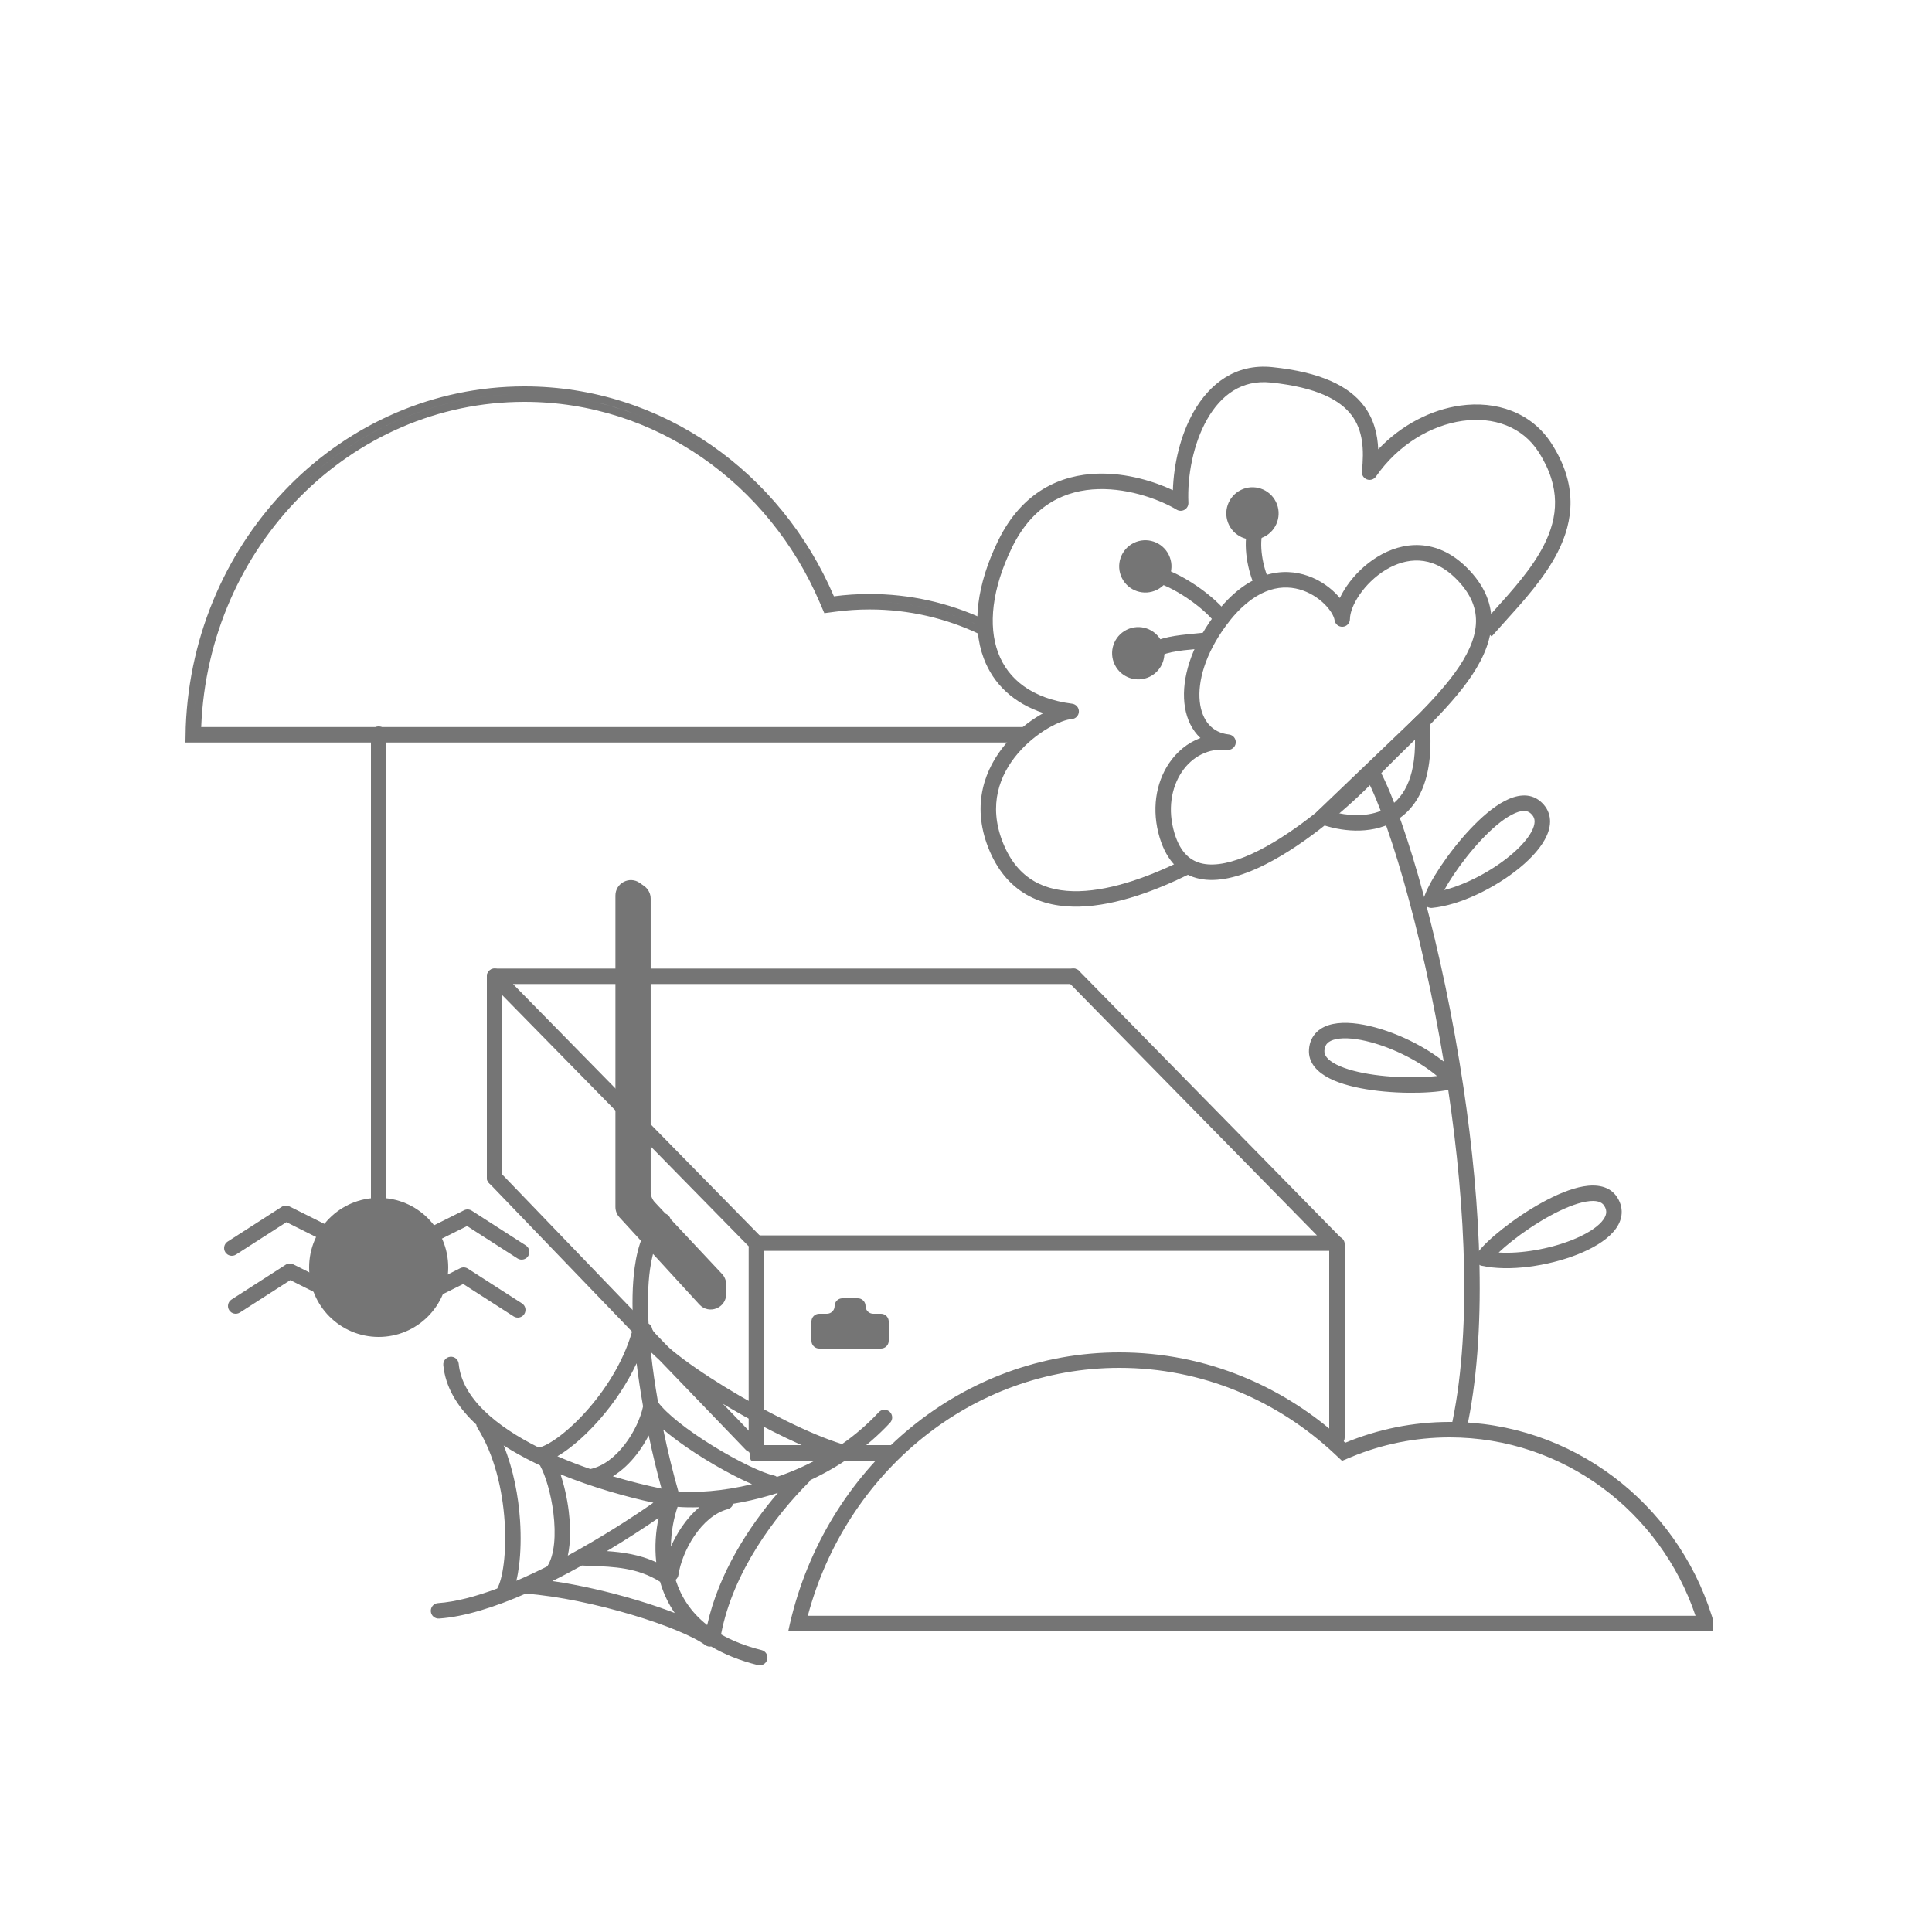 <svg width="250" height="250" viewBox="0 0 250 250" fill="none" xmlns="http://www.w3.org/2000/svg">
<path fill-rule="evenodd" clip-rule="evenodd" d="M49 94C49.552 94 50 94.448 50 95L50 155C50 155.552 49.552 156 49 156C48.448 156 48 155.552 48 155L48 95C48 94.448 48.448 94 49 94Z" fill="#757575"/>
<path d="M58 164C58 168.971 53.971 173 49 173C44.029 173 40 168.971 40 164C40 159.029 44.029 155 49 155C53.971 155 58 159.029 58 164Z" fill="#757575"/>
<path fill-rule="evenodd" clip-rule="evenodd" d="M60.053 156.606C60.369 156.448 60.744 156.468 61.041 156.659L68.041 161.159C68.505 161.457 68.64 162.076 68.341 162.541C68.043 163.005 67.424 163.14 66.96 162.841L60.438 158.649L55.947 160.894C55.453 161.141 54.853 160.941 54.606 160.447C54.359 159.953 54.559 159.353 55.053 159.106L60.053 156.606Z" fill="#757575"/>
<path fill-rule="evenodd" clip-rule="evenodd" d="M37.447 156.106C37.132 155.948 36.756 155.968 36.459 156.159L29.459 160.659C28.995 160.957 28.86 161.576 29.159 162.041C29.458 162.505 30.076 162.64 30.541 162.341L37.062 158.149L41.553 160.394C42.047 160.641 42.648 160.441 42.895 159.947C43.142 159.453 42.941 158.853 42.447 158.606L37.447 156.106Z" fill="#757575"/>
<path fill-rule="evenodd" clip-rule="evenodd" d="M59.553 164.106C59.869 163.948 60.244 163.968 60.541 164.159L67.541 168.659C68.005 168.957 68.14 169.576 67.841 170.041C67.543 170.505 66.924 170.64 66.46 170.341L59.938 166.149L55.447 168.394C54.953 168.641 54.353 168.441 54.106 167.947C53.859 167.453 54.059 166.853 54.553 166.606L59.553 164.106Z" fill="#757575"/>
<path fill-rule="evenodd" clip-rule="evenodd" d="M37.947 163.606C37.632 163.448 37.256 163.468 36.959 163.659L29.959 168.159C29.495 168.457 29.36 169.076 29.659 169.541C29.958 170.005 30.576 170.14 31.041 169.841L37.562 165.649L42.053 167.894C42.547 168.141 43.148 167.941 43.395 167.447C43.642 166.953 43.441 166.353 42.947 166.106L37.947 163.606Z" fill="#757575"/>
<path d="M107.448 77.358L107.598 77.707L107.973 77.657C109.463 77.462 110.982 77.361 112.524 77.361C117.686 77.361 122.587 78.491 127 80.52V81.624C122.604 79.53 117.697 78.361 112.524 78.361C111.026 78.361 109.55 78.459 108.103 78.649L106.977 78.797L106.529 77.752C99.889 62.245 85.05 51.5 67.864 51.5C45.13 51.5 26.478 70.327 25.537 94.057L25.517 94.577H26.037H132.293L131.293 95.577H24.501C24.505 95.081 24.516 94.587 24.535 94.096C25.459 69.834 44.524 50.5 67.864 50.5C85.485 50.5 100.665 61.516 107.448 77.358Z" stroke="#757575"/>
<path d="M156.203 54.261C154.401 57.425 153.622 61.598 153.779 65.049C153.796 65.418 153.608 65.766 153.291 65.954C152.975 66.143 152.58 66.142 152.264 65.951C150.334 64.789 146.313 63.173 142.12 63.291C138.011 63.406 133.718 65.173 130.957 70.836C128.347 76.188 127.849 80.95 129.157 84.463C130.44 87.908 133.549 90.39 138.737 91.062C139.248 91.128 139.625 91.572 139.608 92.088C139.59 92.603 139.184 93.02 138.669 93.052C138.068 93.088 136.948 93.453 135.612 94.235C134.305 95 132.893 96.105 131.701 97.504C129.338 100.28 127.868 104.161 129.735 108.939C130.719 111.459 132.143 113.053 133.8 114.019C135.471 114.993 137.462 115.375 139.643 115.318C144.038 115.202 148.98 113.31 152.991 111.327L153.858 113.129C149.783 115.142 144.531 117.19 139.696 117.317C137.259 117.381 134.873 116.959 132.793 115.747C130.7 114.527 129 112.554 127.872 109.667C125.678 104.052 127.453 99.408 130.178 96.208C131.532 94.619 133.124 93.374 134.601 92.509C134.741 92.427 134.88 92.349 135.019 92.273C131.165 90.999 128.533 88.519 127.283 85.161C125.714 80.947 126.414 75.589 129.159 69.96C132.288 63.543 137.308 61.425 142.064 61.291C145.814 61.186 149.387 62.309 151.771 63.431C151.882 60.06 152.741 56.298 154.465 53.271C156.505 49.69 159.852 47.015 164.63 47.507C170.881 48.151 174.543 49.934 176.503 52.538C177.785 54.242 178.256 56.189 178.342 58.145C181.364 54.96 185.201 53.015 188.955 52.485C193.576 51.832 198.161 53.329 200.779 57.415C202.441 60.009 203.184 62.484 203.222 64.859C203.26 67.228 202.595 69.425 201.556 71.466C199.887 74.743 197.165 77.754 194.666 80.518C194.1 81.144 193.545 81.758 193.016 82.36L191.559 80.989C192.118 80.354 192.688 79.722 193.259 79.09C195.746 76.334 198.237 73.574 199.773 70.558C200.706 68.727 201.253 66.854 201.222 64.891C201.191 62.935 200.584 60.818 199.095 58.494C196.991 55.21 193.266 53.896 189.234 54.465C185.195 55.036 180.94 57.505 178.046 61.667C177.786 62.042 177.304 62.193 176.876 62.034C176.448 61.874 176.183 61.445 176.231 60.991C176.526 58.201 176.381 55.702 174.905 53.741C173.435 51.788 170.446 50.117 164.425 49.497C160.679 49.111 157.988 51.128 156.203 54.261Z" fill="#757575"/>
<path d="M187.397 141.01C184.725 123.109 180.057 106.894 176.813 100.689L178.586 99.763C181.987 106.27 186.694 122.752 189.375 140.715C191.655 155.992 192.505 172.565 189.735 185.143L187.718 185C190.476 172.8 189.693 156.397 187.397 141.01Z" fill="#757575"/>
<path fill-rule="evenodd" clip-rule="evenodd" d="M163.759 76.554C162.164 77.21 160.402 78.555 158.617 80.994C155.936 84.658 154.982 88.181 155.247 90.754C155.379 92.035 155.807 93.049 156.433 93.761C157.05 94.462 157.906 94.923 159.017 95.041C159.566 95.099 159.964 95.591 159.906 96.14C159.848 96.69 159.356 97.088 158.807 97.03C156.373 96.772 154.241 97.921 152.911 99.914C151.576 101.914 151.056 104.774 151.983 107.834C152.75 110.37 154.085 111.444 155.655 111.761C157.342 112.102 159.525 111.616 161.997 110.482C166.903 108.23 172.328 103.714 175.842 100.198C177.303 98.588 178.987 96.938 180.67 95.288C181.222 94.748 181.773 94.208 182.316 93.669C184.547 91.458 186.661 89.256 188.253 87.065C189.851 84.865 190.848 82.774 190.98 80.785C191.108 78.856 190.43 76.878 188.355 74.832C186.763 73.262 185.153 72.623 183.653 72.538C182.135 72.452 180.633 72.93 179.279 73.759C177.923 74.589 176.757 75.748 175.934 76.943C175.096 78.161 174.686 79.309 174.682 80.109C174.68 80.633 174.273 81.067 173.749 81.102C173.225 81.137 172.764 80.761 172.692 80.241C172.63 79.793 172.222 78.987 171.373 78.152C170.553 77.345 169.428 76.618 168.121 76.259C166.829 75.903 165.345 75.901 163.759 76.554ZM155.334 95.496C155.194 95.366 155.06 95.228 154.932 95.082C153.977 93.997 153.423 92.564 153.258 90.959C152.929 87.76 154.12 83.753 157.003 79.813C158.948 77.154 160.983 75.533 162.998 74.704C165.022 73.872 166.962 73.865 168.652 74.331C170.329 74.792 171.746 75.713 172.776 76.727C172.989 76.937 173.191 77.156 173.378 77.381C173.628 76.847 173.936 76.318 174.286 75.809C175.256 74.4 176.622 73.041 178.234 72.054C179.847 71.066 181.749 70.427 183.766 70.541C185.801 70.656 187.857 71.532 189.76 73.408C192.18 75.794 193.148 78.319 192.976 80.917C192.808 83.456 191.56 85.915 189.871 88.24C188.176 90.574 185.96 92.873 183.724 95.09C183.16 95.649 182.595 96.203 182.036 96.751C180.358 98.395 178.728 99.992 177.307 101.56C177.296 101.572 177.285 101.583 177.274 101.595C173.694 105.179 168.062 109.898 162.831 112.299C160.231 113.493 157.571 114.188 155.259 113.721C152.828 113.23 151.005 111.506 150.068 108.414C148.98 104.82 149.558 101.335 151.248 98.804C152.258 97.289 153.669 96.12 155.334 95.496Z" fill="#757575"/>
<path fill-rule="evenodd" clip-rule="evenodd" d="M186.886 115.174C189.688 114.459 192.954 112.738 195.367 110.756C196.84 109.545 197.884 108.325 198.334 107.294C198.555 106.789 198.608 106.388 198.559 106.081C198.514 105.795 198.37 105.503 198.018 105.211C197.582 104.849 196.865 104.773 195.628 105.42C194.425 106.05 193.05 107.221 191.696 108.66C190.353 110.087 189.083 111.722 188.083 113.217C187.606 113.93 187.203 114.593 186.886 115.174ZM194.7 103.649C196.158 102.885 197.901 102.513 199.296 103.673C199.984 104.244 200.407 104.957 200.535 105.771C200.66 106.563 200.489 107.357 200.167 108.095C199.532 109.549 198.208 111.009 196.636 112.301C193.491 114.885 188.905 117.151 185.294 117.485C184.962 117.516 184.637 117.379 184.426 117.121C184.216 116.862 184.148 116.516 184.245 116.198C184.564 115.151 185.383 113.658 186.42 112.105C187.475 110.528 188.813 108.805 190.239 107.29C191.654 105.787 193.208 104.43 194.7 103.649Z" fill="#757575"/>
<path fill-rule="evenodd" clip-rule="evenodd" d="M193.927 162.074C196.813 162.256 200.45 161.624 203.355 160.481C205.13 159.782 206.498 158.943 207.245 158.101C207.61 157.688 207.783 157.323 207.832 157.016C207.877 156.73 207.83 156.408 207.585 156.022C207.282 155.543 206.623 155.249 205.247 155.485C203.908 155.714 202.24 156.405 200.508 157.357C198.791 158.301 197.079 159.465 195.668 160.58C194.995 161.112 194.407 161.619 193.927 162.074ZM204.909 153.514C206.532 153.236 208.304 153.419 209.275 154.952C209.753 155.707 209.936 156.515 209.807 157.329C209.682 158.121 209.276 158.824 208.742 159.427C207.69 160.615 205.981 161.597 204.088 162.342C200.3 163.832 195.239 164.576 191.7 163.782C191.375 163.709 191.107 163.479 190.987 163.169C190.866 162.858 190.908 162.508 191.099 162.235C191.724 161.337 192.963 160.168 194.428 159.011C195.917 157.835 197.72 156.608 199.544 155.605C201.353 154.61 203.249 153.798 204.909 153.514Z" fill="#757575"/>
<path fill-rule="evenodd" clip-rule="evenodd" d="M185.947 139.235C183.742 137.365 180.448 135.698 177.435 134.878C175.595 134.377 173.996 134.232 172.894 134.462C172.355 134.574 171.998 134.763 171.775 134.981C171.568 135.183 171.414 135.47 171.379 135.926C171.336 136.491 171.689 137.12 172.933 137.753C174.143 138.369 175.894 138.813 177.851 139.084C179.792 139.353 181.861 139.443 183.658 139.393C184.516 139.368 185.29 139.313 185.947 139.235ZM172.026 139.536C170.559 138.789 169.247 137.583 169.385 135.774C169.453 134.883 169.789 134.125 170.378 133.549C170.952 132.989 171.698 132.668 172.486 132.504C174.04 132.18 175.997 132.414 177.96 132.948C181.888 134.017 186.39 136.445 188.753 139.196C188.97 139.449 189.047 139.793 188.958 140.115C188.87 140.436 188.627 140.691 188.31 140.797C187.273 141.142 185.581 141.339 183.714 141.392C181.818 141.445 179.638 141.351 177.577 141.065C175.532 140.782 173.526 140.3 172.026 139.536Z" fill="#757575"/>
<path fill-rule="evenodd" clip-rule="evenodd" d="M154.159 75.359C155.95 76.494 157.66 77.921 158.683 79.19L157.125 80.445C156.284 79.4 154.764 78.11 153.089 77.049C151.39 75.974 149.708 75.246 148.553 75.152L148.715 73.159C150.369 73.293 152.39 74.24 154.159 75.359ZM163.315 71.934C163.492 73.16 163.85 74.321 164.223 75.075L162.43 75.962C161.946 74.983 161.537 73.611 161.336 72.22C161.137 70.842 161.123 69.311 161.546 68.061L163.441 68.702C163.163 69.523 163.137 70.695 163.315 71.934ZM154.936 81.952C155.286 81.918 155.659 81.882 156.06 81.841L156.26 83.832C155.866 83.871 155.501 83.907 155.161 83.94C151.932 84.257 150.993 84.35 148.813 85.428L147.927 83.635C150.443 82.391 151.722 82.266 154.936 81.952Z" fill="#757575"/>
<path d="M151.237 71.79C152.066 73.465 151.379 75.494 149.704 76.322C148.029 77.151 145.999 76.464 145.171 74.789C144.343 73.114 145.029 71.084 146.704 70.256C148.38 69.428 150.409 70.114 151.237 71.79Z" fill="#757575"/>
<path d="M165.103 64.934C165.931 66.609 165.244 68.639 163.569 69.467C161.894 70.295 159.865 69.609 159.036 67.933C158.208 66.258 158.895 64.229 160.57 63.401C162.245 62.572 164.274 63.259 165.103 64.934Z" fill="#757575"/>
<path d="M150.322 83.027C151.151 84.702 150.464 86.731 148.789 87.56C147.114 88.388 145.084 87.701 144.256 86.026C143.428 84.351 144.114 82.322 145.789 81.493C147.465 80.665 149.494 81.352 150.322 83.027Z" fill="#757575"/>
<path fill-rule="evenodd" clip-rule="evenodd" d="M184.327 92.483C184.686 92.617 184.937 92.944 184.973 93.326C185.653 100.537 183.615 104.534 180.361 106.339C177.233 108.074 173.363 107.546 170.828 106.625C170.503 106.507 170.262 106.229 170.19 105.891C170.119 105.553 170.228 105.202 170.477 104.963L183.286 92.698C183.563 92.433 183.968 92.349 184.327 92.483ZM173.115 105.206C175.149 105.646 177.513 105.631 179.391 104.59C181.414 103.468 183.185 100.964 183.103 95.642L173.115 105.206Z" fill="#757575"/>
<path fill-rule="evenodd" clip-rule="evenodd" d="M63.307 151.671C63.705 151.288 64.338 151.3 64.721 151.698L97.946 186.227C98.329 186.625 98.317 187.258 97.919 187.641C97.521 188.024 96.888 188.011 96.505 187.613L63.279 153.085C62.897 152.687 62.909 152.054 63.307 151.671Z" fill="#757575"/>
<path fill-rule="evenodd" clip-rule="evenodd" d="M63.078 125.945C63.234 125.574 63.597 125.333 64 125.333H138.92C139.473 125.333 139.92 125.78 139.92 126.333C139.92 126.885 139.473 127.333 138.92 127.333H66.382L98.591 160.161C98.978 160.555 98.972 161.188 98.577 161.575C98.183 161.962 97.55 161.956 97.163 161.561L63.286 127.033C63.004 126.745 62.922 126.317 63.078 125.945Z" fill="#757575"/>
<path fill-rule="evenodd" clip-rule="evenodd" d="M173.719 161.248C173.563 161.619 173.2 161.861 172.797 161.861L97.877 161.861C97.325 161.861 96.877 161.413 96.877 160.861C96.877 160.309 97.325 159.861 97.877 159.861L170.415 159.861L138.207 127.033C137.82 126.638 137.826 126.005 138.22 125.619C138.614 125.232 139.247 125.238 139.634 125.632L173.511 160.16C173.793 160.448 173.875 160.877 173.719 161.248Z" fill="#757575"/>
<path fill-rule="evenodd" clip-rule="evenodd" d="M116 188C116 188.552 115.889 189 115.753 189L97.247 189C97.111 189 97 188.552 97 188C97 187.448 97.111 187 97.247 187L115.753 187C115.889 187 116 187.448 116 188Z" fill="#757575"/>
<path fill-rule="evenodd" clip-rule="evenodd" d="M97.877 160.513C98.429 160.513 98.877 160.96 98.877 161.513V187.572C98.877 188.124 98.429 188.572 97.877 188.572C97.325 188.572 96.877 188.124 96.877 187.572V161.513C96.877 160.96 97.325 160.513 97.877 160.513Z" fill="#757575"/>
<path fill-rule="evenodd" clip-rule="evenodd" d="M64 125.333C64.552 125.333 65 125.78 65 126.333V152.392C65 152.944 64.552 153.392 64 153.392C63.448 153.392 63 152.944 63 152.392V126.333C63 125.78 63.448 125.333 64 125.333Z" fill="#757575"/>
<path fill-rule="evenodd" clip-rule="evenodd" d="M173 160C173.552 160 174 160.431 174 160.962V186.038C174 186.569 173.552 187 173 187C172.448 187 172 186.569 172 186.038V160.962C172 160.431 172.448 160 173 160Z" fill="#757575"/>
<path d="M79.636 156.174V115.886C79.636 114.26 81.475 113.313 82.798 114.259L83.359 114.659C83.884 115.035 84.196 115.641 84.196 116.287V154.207C84.196 154.715 84.389 155.204 84.737 155.575L93.427 164.844C93.775 165.215 93.968 165.704 93.968 166.212V167.446C93.968 169.27 91.727 170.142 90.494 168.798L80.161 157.526C79.823 157.157 79.636 156.675 79.636 156.174Z" fill="#757575"/>
<path d="M111 168H109C108.448 168 108 168.448 108 169C108 169.552 107.552 170 107 170H106C105.448 170 105 170.448 105 171V173.5C105 174.052 105.448 174.5 106 174.5H114C114.552 174.5 115 174.052 115 173.5V171C115 170.448 114.552 170 114 170H113C112.448 170 112 169.552 112 169C112 168.448 111.552 168 111 168Z" fill="#757575"/>
<path fill-rule="evenodd" clip-rule="evenodd" d="M174.084 186.689C166.325 179.42 156.08 175 144.851 175C124.542 175 107.457 189.455 102.463 209.077C102.295 209.738 102.14 210.404 102 211.077H221.689V209.686C221.628 209.482 221.566 209.279 221.502 209.077C216.905 194.53 203.46 184 187.59 184C182.809 184 178.249 184.956 174.084 186.689ZM219.398 209.077C214.875 195.637 202.328 186 187.59 186C183.078 186 178.778 186.901 174.852 188.535L173.659 189.032L172.716 188.148C165.304 181.205 155.541 177 144.851 177C125.705 177 109.474 190.518 104.53 209.077H219.398Z" fill="#757575"/>
<path fill-rule="evenodd" clip-rule="evenodd" d="M86.588 157.386C86.249 156.95 85.621 156.872 85.184 157.211C83.407 158.593 82.527 161.124 82.13 163.98C81.811 166.269 81.781 168.924 81.945 171.716C80.953 175.667 78.67 179.372 76.215 182.213C74.968 183.656 73.692 184.856 72.547 185.737C71.378 186.637 70.425 187.142 69.819 187.293C69.787 187.301 69.755 187.311 69.725 187.322C66.963 185.943 64.497 184.349 62.657 182.552C60.746 180.685 59.567 178.657 59.355 176.465C59.302 175.916 58.813 175.513 58.263 175.566C57.714 175.619 57.311 176.108 57.364 176.658C57.636 179.47 59.138 181.91 61.26 183.983C61.381 184.101 61.505 184.219 61.63 184.335C61.646 184.483 61.695 184.629 61.779 184.762C63.984 188.254 65.027 192.801 65.298 196.874C65.433 198.901 65.374 200.781 65.184 202.314C64.989 203.883 64.67 204.976 64.356 205.514C64.348 205.527 64.341 205.541 64.333 205.555C61.564 206.59 58.939 207.285 56.677 207.441C56.126 207.479 55.71 207.957 55.748 208.508C55.786 209.059 56.264 209.475 56.814 209.437C60.152 209.206 64.079 207.939 68.023 206.212C72.261 206.534 77.308 207.621 81.709 208.934C83.914 209.592 85.942 210.302 87.608 210.992C89.295 211.691 90.548 212.343 91.251 212.87C91.481 213.043 91.762 213.101 92.025 213.055C93.683 214.043 95.679 214.865 98.065 215.462C98.601 215.596 99.144 215.27 99.278 214.734C99.411 214.198 99.086 213.655 98.55 213.521C96.47 213.002 94.739 212.306 93.304 211.487C94.847 203.345 100.348 196.111 104.664 191.796C104.745 191.714 104.81 191.622 104.857 191.523C108.455 189.847 112.052 187.453 115.179 184.104C115.556 183.7 115.534 183.067 115.13 182.69C114.726 182.313 114.094 182.335 113.717 182.739C112.229 184.333 110.625 185.698 108.961 186.864C104.911 185.626 98.876 182.591 93.729 179.428C91.137 177.835 88.804 176.23 87.093 174.834C86.235 174.135 85.555 173.505 85.079 172.97C84.57 172.398 84.41 172.059 84.387 171.936C84.332 171.646 84.157 171.41 83.923 171.268C83.786 168.687 83.827 166.29 84.111 164.256C84.493 161.51 85.284 159.667 86.412 158.789C86.848 158.45 86.927 157.822 86.588 157.386ZM87.307 208.718C86.538 207.599 85.972 206.413 85.574 205.199C85.518 205.027 85.465 204.854 85.416 204.682C82.509 202.844 79.399 202.732 76.414 202.623L76.413 202.623L76.413 202.623C76.037 202.61 75.664 202.596 75.293 202.579C74.713 202.901 74.126 203.219 73.536 203.532C72.858 203.892 72.172 204.245 71.481 204.589C75.058 205.107 78.873 206.001 82.281 207.017C84.094 207.558 85.802 208.137 87.307 208.718ZM100.66 193.177C96.939 197.507 93.004 203.53 91.509 210.285C89.379 208.613 88.14 206.608 87.475 204.577L87.452 204.506L87.426 204.423C87.618 204.271 87.754 204.048 87.792 203.786C88.006 202.317 88.728 200.39 89.872 198.712C91.021 197.028 92.504 195.723 94.172 195.283C94.527 195.189 94.787 194.916 94.88 194.587C96.374 194.342 97.959 193.99 99.589 193.51C99.944 193.405 100.301 193.294 100.66 193.177ZM66.814 204.556C68.136 203.988 69.477 203.358 70.813 202.687C70.821 202.674 70.829 202.661 70.837 202.648C71.277 201.971 71.569 200.98 71.697 199.75C71.822 198.533 71.778 197.16 71.609 195.785C71.298 193.268 70.588 190.918 69.871 189.615C69.639 189.506 69.408 189.395 69.178 189.283C67.783 188.6 66.433 187.855 65.175 187.045C66.451 190.187 67.087 193.636 67.294 196.741C67.436 198.882 67.376 200.889 67.169 202.56C67.08 203.274 66.962 203.948 66.814 204.556ZM92.681 181.132C97.277 183.956 102.655 186.734 106.805 188.247C104.735 189.461 102.613 190.398 100.539 191.108C100.421 191.015 100.279 190.947 100.121 190.915C99.443 190.777 98.301 190.339 96.874 189.651C95.471 188.975 93.862 188.092 92.273 187.115C90.684 186.137 89.13 185.074 87.834 184.041C86.623 183.077 85.692 182.182 85.148 181.441C84.773 179.301 84.453 177.111 84.224 174.966C84.689 175.42 85.23 175.896 85.829 176.384C87.633 177.855 90.046 179.512 92.681 181.132ZM82.376 176.409C81.128 179.092 79.454 181.523 77.728 183.52C76.403 185.053 75.031 186.349 73.767 187.322C73.21 187.751 72.658 188.129 72.127 188.439C73.529 189.046 74.965 189.597 76.394 190.093C78.058 189.735 79.591 188.534 80.821 186.945C82.064 185.341 82.902 183.462 83.205 182.009C83.192 181.947 83.185 181.884 83.184 181.821C82.871 180.035 82.595 178.214 82.376 176.409ZM84.918 202.145C82.754 201.158 80.544 200.844 78.528 200.713C81.031 199.217 83.324 197.724 85.221 196.415C84.857 198.141 84.692 200.116 84.918 202.145ZM90.5 195.033C89.451 195.071 88.501 195.051 87.679 194.986C87.19 196.428 86.83 198.224 86.815 200.133C87.194 199.266 87.666 198.398 88.22 197.586C88.853 196.657 89.615 195.769 90.5 195.033ZM73.593 195.539C73.388 193.873 73.01 192.197 72.529 190.776C76.693 192.47 81.032 193.691 84.548 194.448C81.658 196.466 77.707 198.998 73.475 201.295C73.57 200.859 73.639 200.41 73.686 199.955C73.831 198.552 73.777 197.023 73.593 195.539ZM85.824 184.976C86.442 187.966 87.132 190.735 87.78 192.988C90.013 193.172 93.448 192.994 97.315 192.051C96.896 191.871 96.456 191.67 96.006 191.453C94.534 190.743 92.865 189.827 91.225 188.818C89.587 187.81 87.963 186.701 86.587 185.605C86.326 185.397 86.07 185.187 85.824 184.976ZM82.403 188.17C82.997 187.403 83.514 186.577 83.941 185.746C84.469 188.259 85.044 190.609 85.6 192.625C83.718 192.239 81.558 191.708 79.301 191.031C80.51 190.29 81.553 189.267 82.403 188.17Z" fill="#757575"/>
</svg>
